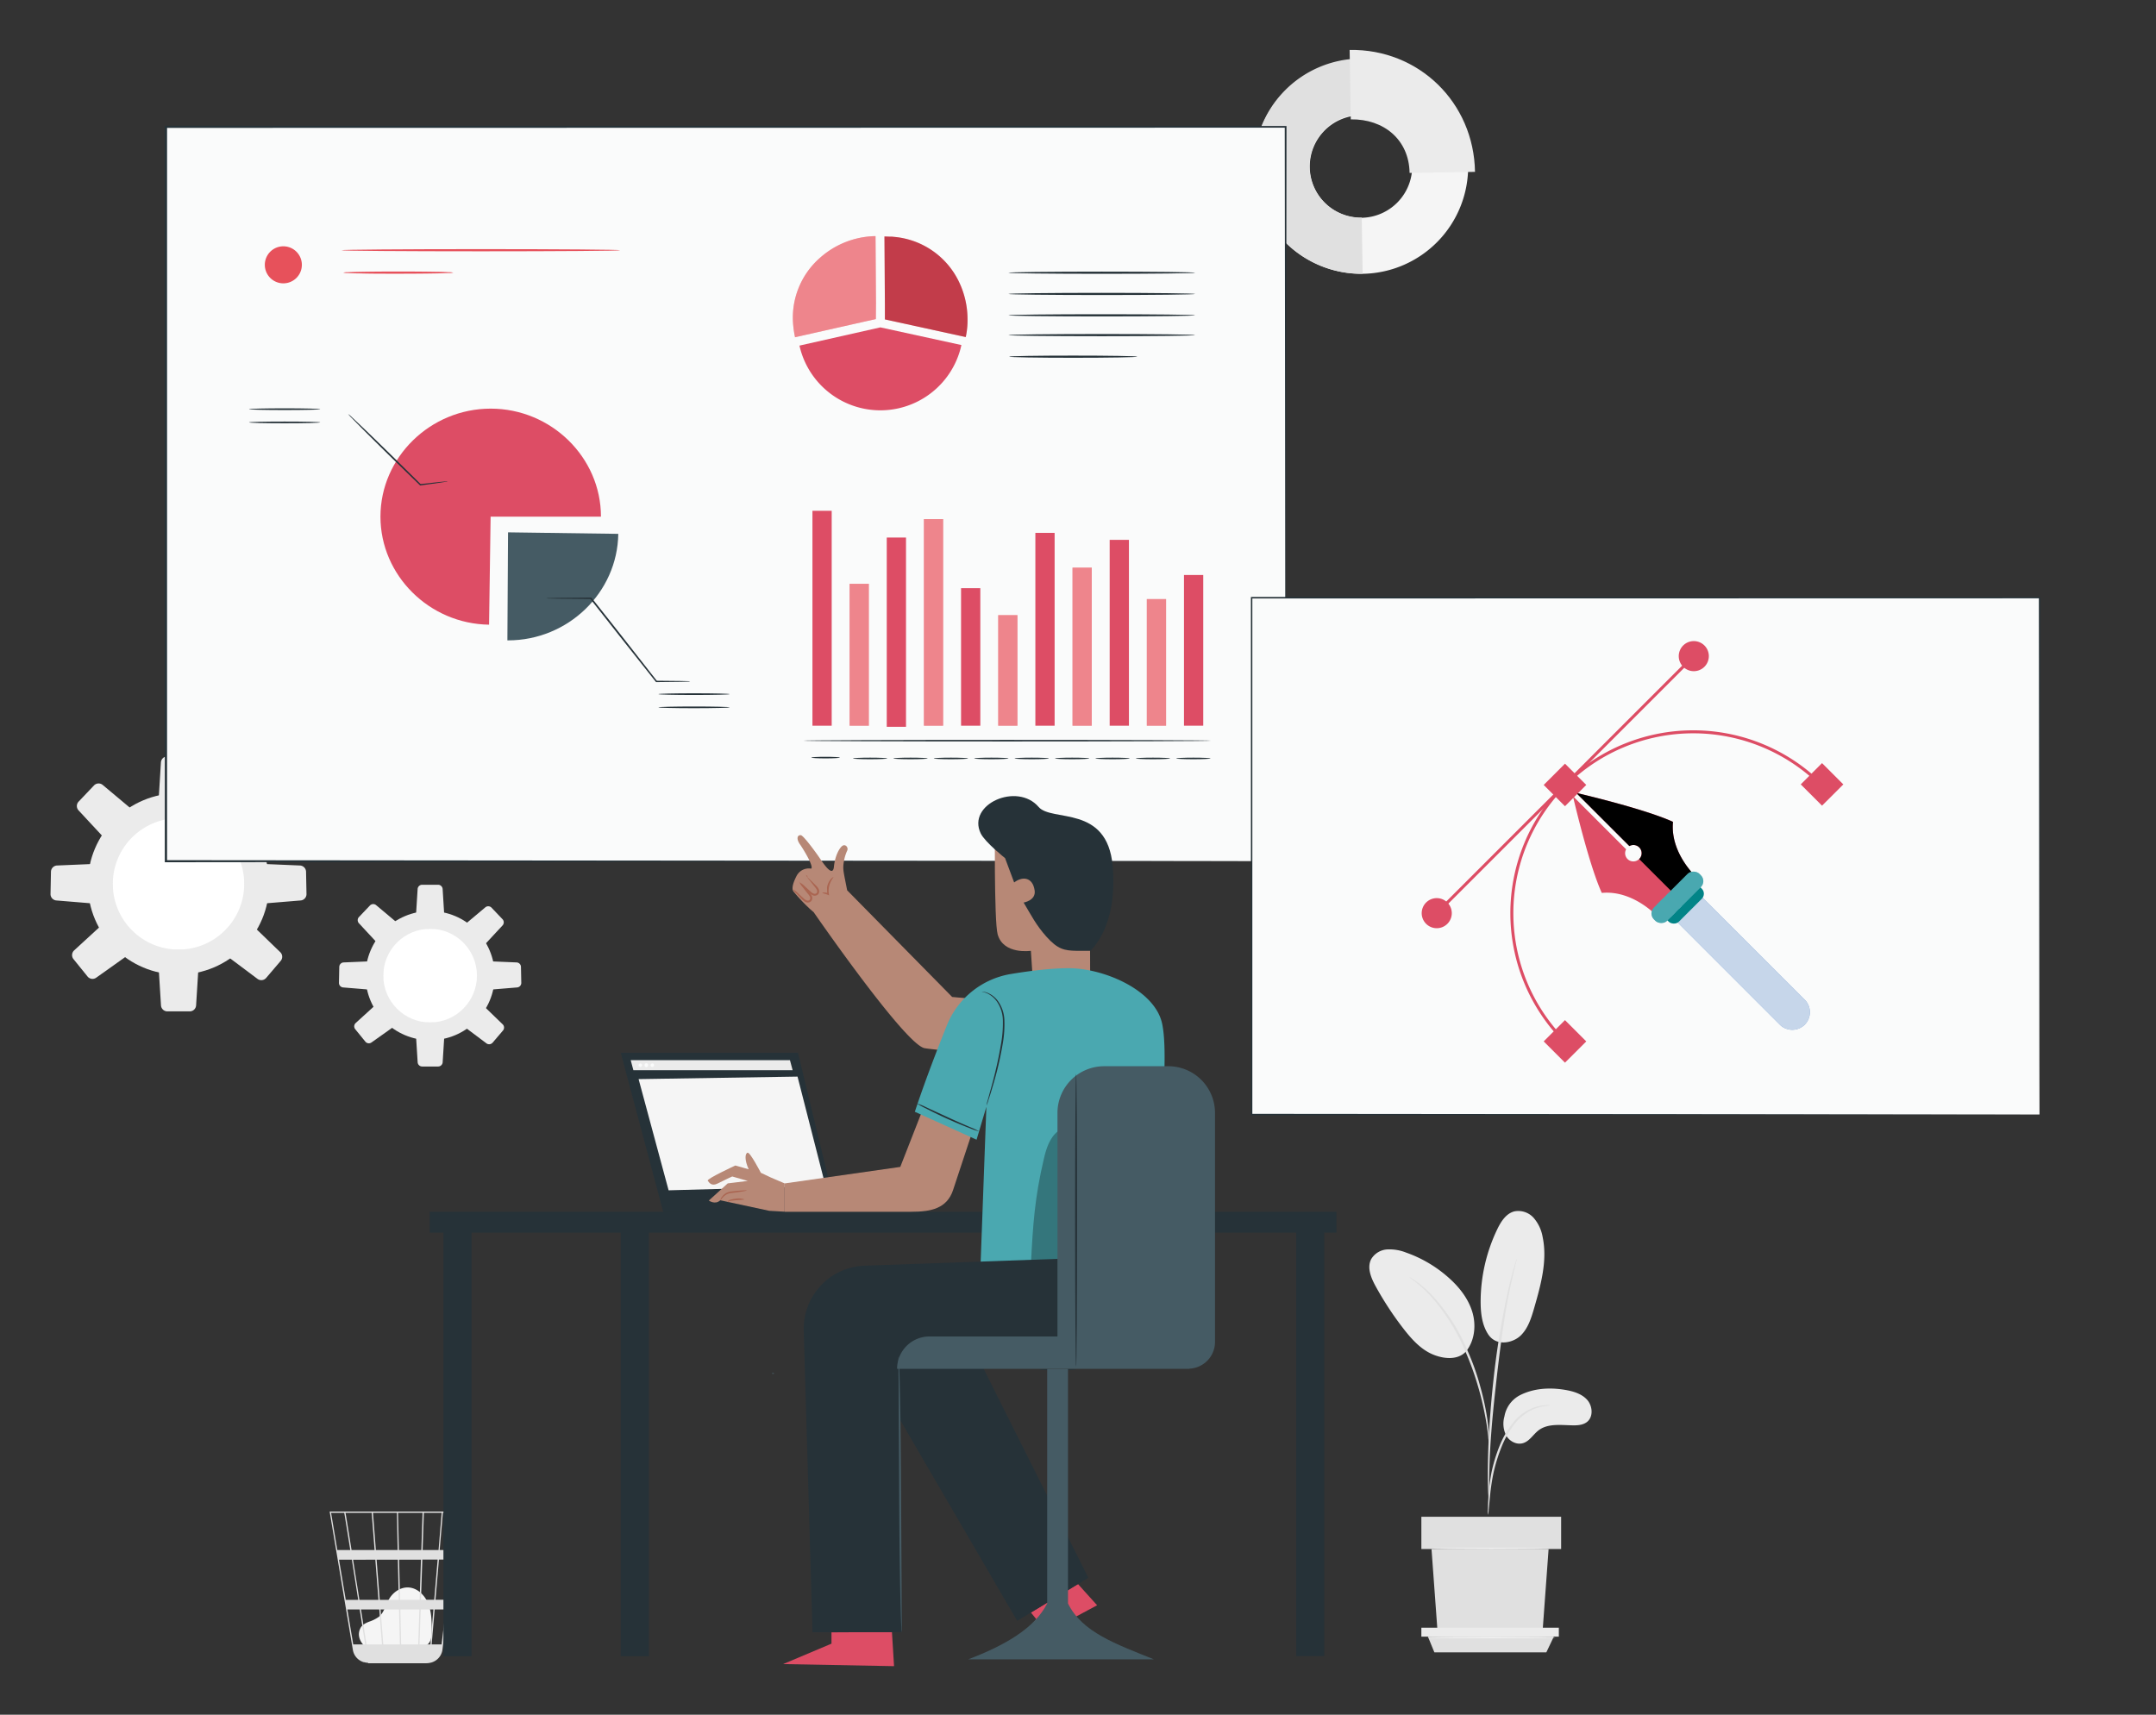 <svg id="Layer_1" data-name="Layer 1" xmlns="http://www.w3.org/2000/svg" viewBox="0 0 880 700"><rect x="0" y="0" width="880" height="700" fill="#333333" stroke="none"/><defs><style>.cls-1{fill:#ebebeb;}.cls-16,.cls-2{fill:#fff;}.cls-3{fill:#f5f5f5;}.cls-4{fill:#e0e0e0;}.cls-5{fill:#fafbfb;}.cls-6{fill:#263238;}.cls-7{fill:#455b64;}.cls-8{fill:#dd4d65;}.cls-9{fill:#e7515b;}.cls-10{opacity:0.3;}.cls-11{fill:#6c0b21;}.cls-12{fill:#b78876;}.cls-13{fill:#aa6551;}.cls-14,.cls-18{fill:#4aa8b0;}.cls-15{fill:#4075ba;}.cls-16{opacity:0.7;}.cls-17{fill:#028487;}.cls-18{opacity:0.4;}</style></defs><circle class="cls-1" cx="72.86" cy="360.84" r="37.02"/><circle class="cls-2" cx="72.86" cy="360.84" r="26.82"/><path class="cls-1" d="M78.66,334H67.05a2.6,2.6,0,0,1-2.6-2.77l1.24-20a2.62,2.62,0,0,1,2.61-2.45h9.12a2.6,2.6,0,0,1,2.6,2.45l1.25,20A2.61,2.61,0,0,1,78.66,334Z"/><path class="cls-1" d="M78.68,387.67H67.07a2.6,2.6,0,0,0-2.6,2.77l1.24,20a2.61,2.61,0,0,0,2.61,2.44h9.12a2.6,2.6,0,0,0,2.6-2.44l1.25-20A2.61,2.61,0,0,0,78.68,387.67Z"/><path class="cls-1" d="M57.52,337.11l-8,8.42a2.59,2.59,0,0,1-3.8,0L32.08,330.84a2.61,2.61,0,0,1,0-3.58l6.28-6.61a2.61,2.61,0,0,1,3.57-.2L57.3,333.32A2.6,2.6,0,0,1,57.52,337.11Z"/><path class="cls-1" d="M48.84,374.74l7.29,9a2.61,2.61,0,0,1-.52,3.77L39.27,399.13a2.6,2.6,0,0,1-3.54-.49L30,391.55a2.62,2.62,0,0,1,.27-3.57L45,374.45A2.62,2.62,0,0,1,48.84,374.74Z"/><path class="cls-1" d="M96.92,346.8l-8-8.41a2.61,2.61,0,0,1,.21-3.8l15.35-12.88a2.61,2.61,0,0,1,3.57.2l6.29,6.61a2.62,2.62,0,0,1,0,3.57l-13.63,14.69A2.62,2.62,0,0,1,96.92,346.8Z"/><path class="cls-1" d="M96.21,375l-7.54,8.83a2.61,2.61,0,0,0,.42,3.78l16,12a2.6,2.6,0,0,0,3.55-.39l5.92-6.94a2.61,2.61,0,0,0-.17-3.57L100,374.81A2.6,2.6,0,0,0,96.21,375Z"/><path class="cls-1" d="M46,355.09,45.8,366.7A2.61,2.61,0,0,1,43,369.25L23,367.6A2.6,2.6,0,0,1,20.62,365l.18-9.12a2.61,2.61,0,0,1,2.5-2.55l20-.85A2.61,2.61,0,0,1,46,355.09Z"/><path class="cls-1" d="M99.68,355.09l.23,11.61a2.62,2.62,0,0,0,2.83,2.55l20-1.65A2.6,2.6,0,0,0,125.1,365l-.18-9.12a2.61,2.61,0,0,0-2.5-2.55l-20-.85A2.61,2.61,0,0,0,99.68,355.09Z"/><circle class="cls-1" cx="175.56" cy="398.29" r="26.37"/><circle class="cls-2" cx="175.56" cy="398.29" r="19.11"/><path class="cls-1" d="M179.7,379.18h-8.28a1.86,1.86,0,0,1-1.85-2l.89-14.24a1.86,1.86,0,0,1,1.85-1.75h6.5a1.87,1.87,0,0,1,1.86,1.75l.88,14.24A1.86,1.86,0,0,1,179.7,379.18Z"/><path class="cls-1" d="M179.71,417.4h-8.27a1.87,1.87,0,0,0-1.86,2l.89,14.24a1.86,1.86,0,0,0,1.86,1.75h6.5a1.86,1.86,0,0,0,1.85-1.75l.89-14.24A1.86,1.86,0,0,0,179.71,417.4Z"/><path class="cls-1" d="M164.63,381.38l-5.7,6a1.86,1.86,0,0,1-2.71,0l-9.71-10.46a1.86,1.86,0,0,1,0-2.55l4.48-4.71a1.86,1.86,0,0,1,2.54-.14l10.94,9.17A1.85,1.85,0,0,1,164.63,381.38Z"/><path class="cls-1" d="M158.45,408.19l5.2,6.44a1.86,1.86,0,0,1-.37,2.68l-11.65,8.26a1.85,1.85,0,0,1-2.52-.35L145,420.17a1.85,1.85,0,0,1,.19-2.54L155.75,408A1.85,1.85,0,0,1,158.45,408.19Z"/><path class="cls-1" d="M192.71,388.29l-5.7-6a1.86,1.86,0,0,1,.15-2.71l10.93-9.17a1.86,1.86,0,0,1,2.54.14l4.48,4.71a1.86,1.86,0,0,1,0,2.55l-9.71,10.46A1.87,1.87,0,0,1,192.71,388.29Z"/><path class="cls-1" d="M192.2,408.37l-5.37,6.29a1.86,1.86,0,0,0,.3,2.7l11.41,8.57a1.86,1.86,0,0,0,2.53-.28l4.22-4.95a1.86,1.86,0,0,0-.12-2.54l-10.26-9.92A1.86,1.86,0,0,0,192.2,408.37Z"/><path class="cls-1" d="M156.45,394.19l-.17,8.27a1.86,1.86,0,0,1-2,1.82l-14.22-1.17a1.86,1.86,0,0,1-1.71-1.89l.13-6.5a1.86,1.86,0,0,1,1.78-1.82l14.26-.6A1.86,1.86,0,0,1,156.45,394.19Z"/><path class="cls-1" d="M194.67,394.19l.17,8.27a1.86,1.86,0,0,0,2,1.82l14.23-1.17a1.85,1.85,0,0,0,1.7-1.89l-.13-6.5a1.86,1.86,0,0,0-1.78-1.82l-14.26-.6A1.86,1.86,0,0,0,194.67,394.19Z"/><path class="cls-3" d="M511.77,68.55a43.74,43.74,0,1,1,44.44,43.23A43.9,43.9,0,0,1,511.77,68.55Zm64.64-1a20.91,20.91,0,1,0-20.57,21.35A21,21,0,0,0,576.41,67.5Z"/><path class="cls-4" d="M511.77,68.55a43.89,43.89,0,0,1,43-44.64l.37,22.92a21,21,0,0,0,.67,42l.37,22.92A43.88,43.88,0,0,1,511.77,68.55Z"/><path class="cls-1" d="M550.87,20.38c28.22-.46,50.72,21.44,51.17,49.78l-26.7.43c-.21-13.55-10.52-22.08-24-21.86Z"/><path class="cls-3" d="M148.9,672.08c-1.12-1-3.63-4-1.7-7.57.71-1.3,2.22-2,3.58-2.52a14.45,14.45,0,0,0,3.92-2c2.13-1.81,2.72-4.82,4.13-7.23,1.62-2.77,4.64-4.85,7.84-4.7,3.66.16,6.71,3.15,8.09,6.56s1.44,7.19,1.47,10.87c0,2-.08,4.33-1.57,5.71s-3.46,1.28-5.32,1.22l-20-.61"/><path class="cls-4" d="M187.15,617.08h-52.6l9.48,56.5a6.3,6.3,0,0,0,4.49,5l.18,0c.16,0,.31.09.47.12a6.37,6.37,0,0,0,1.07.12V679l.26,0H174a6.88,6.88,0,0,0,1.29-.13,6.34,6.34,0,0,0,5.32-5.52l4.57-38.93.2-1.55h0l1.81-15.41Zm-9.92,36h-5.4l.55-16.4h6.25Zm1.93-16.4h5.16l-1.92,16.4h-4.65ZM163.73,671.3l-.32-14.25h7.77l-.47,14.25Zm-8.4-14.25h7.55l.33,14.25h-6.77Zm.58,14.25h-6.33c-.6-3.85-1.38-8.85-2.23-14.25h7.46ZM155,653.12l-1.28-16.4h8.67l.37,16.4Zm8.29,0-.38-16.4h8.91l-.54,16.4Zm-.47-20.33-.35-15.18h10l-.5,15.18Zm-.52,0h-8.88l-1.18-15.18H162Zm-9.41,0h-9.39c-.34-2.1-.65-4.08-.94-5.87-1-6.14-1.34-8.44-1.55-9.31h10.7Zm.31,3.93,1.27,16.4h-7.77c-.26-1.66-.52-3.35-.79-5l-1.79-11.37Zm-7,16.4h-5.07l-2.75-16.4h5.24C144.42,641.79,145.31,647.43,146.2,653.12Zm.62,3.93c.78,4.93,1.54,9.79,2.23,14.25h-4.87l-2.39-14.25Zm24.41,14.25.47-14.25h5.19l-1.21,14.25Zm1.28-38.51.5-15.18h7.25L179,632.79Zm-32-15.18c.21,1.1,1.17,7.07,2.46,15.18h-5.28l-2.55-15.18Zm39.73,53.69H176.2l1.22-14.25h4.52Zm4.51-38.51h-5.29l1.3-15.18h5.78Z"/><rect class="cls-5" x="67.68" y="51.76" width="457.07" height="299.8"/><path class="cls-6" d="M524.75,351.56c0-2.88-.14-116.95-.36-299.8l.36.36-457,.09h0l.44-.45c0,106.62,0,208.08,0,299.8l-.41-.41,457.07.41L67.68,352h-.41v-.41c0-91.72,0-193.18,0-299.8v-.44h.48l457,.09h.35v.35C524.88,234.61,524.75,348.68,524.75,351.56Z"/><rect class="cls-5" x="510.83" y="244.02" width="321.62" height="210.96"/><path class="cls-6" d="M832.45,455c0-2-.1-82.29-.25-211l.25.25-321.6.07h0l.31-.32c0,75,0,146.42,0,211l-.29-.29,321.62.29-321.62.29h-.29V455c0-64.54,0-135.93,0-211v-.31h.34l321.6.07h.25V244C832.55,372.69,832.45,453,832.45,455Z"/><path class="cls-7" d="M207.36,217.32l45,.62c-.34,24-20.53,43.48-45,43.48h-.26Z"/><path class="cls-6" d="M281.7,278.19a4.52,4.52,0,0,1-1,.08l-2.75.07-10.05.12h-.12l-.08-.1L252.9,259.67l-12-15.24.23.11L228,244.41l-3.7-.08a7.57,7.57,0,0,1-1.31-.09,7.57,7.57,0,0,1,1.31-.09l3.7-.08,13.23-.12h.14l.09.11c3.5,4.41,7.62,9.62,12,15.18L268.15,278l-.21-.1L278,278l2.75.07A4.52,4.52,0,0,1,281.7,278.19Z"/><path class="cls-6" d="M297.83,283.37c0,.19-6.52.35-14.55.35s-14.55-.16-14.55-.35,6.52-.34,14.55-.34S297.83,283.18,297.83,283.37Z"/><path class="cls-6" d="M297.83,288.76c0,.19-6.52.35-14.55.35s-14.55-.16-14.55-.35,6.52-.34,14.55-.34S297.83,288.57,297.83,288.76Z"/><path class="cls-8" d="M200.25,210.92l-.63,44.1c-24.42-.34-44.33-20.14-44.33-44.1,0-24.19,20.3-44.1,45-44.1s45,19.91,45,44.1Z"/><path class="cls-6" d="M182.7,196.5a3,3,0,0,1-.78.18l-2.24.36-8.07,1.13-.14,0-.1-.1L160.6,187.61c-5.17-5.07-9.83-9.69-13.18-13.06l-3.94-4a11.88,11.88,0,0,1-1.37-1.54,12.42,12.42,0,0,1,1.56,1.35c1.06,1,2.43,2.29,4.09,3.86,3.44,3.28,8.15,7.85,13.32,12.92l10.69,10.57-.23-.08,8.1-.89,2.26-.21A3.05,3.05,0,0,1,182.7,196.5Z"/><path class="cls-6" d="M130.72,167.05c0,.19-6.51.34-14.55.34s-14.54-.15-14.54-.34,6.51-.35,14.54-.35S130.72,166.86,130.72,167.05Z"/><path class="cls-6" d="M130.72,172.43c0,.2-6.51.35-14.55.35s-14.54-.15-14.54-.35,6.51-.34,14.54-.34S130.72,172.24,130.72,172.43Z"/><path class="cls-9" d="M357.54,123.79l-.18-27.4a35,35,0,0,0-22.61,8.81,32.46,32.46,0,0,0-10.9,28.39,38.67,38.67,0,0,0,.64,4s0,.06,0,.09h0l33-7.43Z"/><g class="cls-10"><path class="cls-2" d="M357.54,123.79l-.18-27.4a35,35,0,0,0-22.61,8.81,32.46,32.46,0,0,0-10.9,28.39,38.67,38.67,0,0,0,.64,4s0,.06,0,.09h0l33-7.43Z"/></g><path class="cls-9" d="M391.57,115.36A32.52,32.52,0,0,0,364.92,96.7q-.53-.06-1.05-.09l-.66,0c-.66,0-1.32-.06-2-.06H361l.18,27.4,0,6.44,33,7.21h0a31.78,31.78,0,0,0,.73-7.11A35.38,35.38,0,0,0,391.57,115.36Z"/><g class="cls-10"><path class="cls-11" d="M391.57,115.36A32.52,32.52,0,0,0,364.92,96.7q-.53-.06-1.05-.09l-.66,0c-.66,0-1.32-.06-2-.06H361l.18,27.4,0,6.44,33,7.21h0a31.78,31.78,0,0,0,.73-7.11A35.38,35.38,0,0,0,391.57,115.36Z"/></g><path class="cls-8" d="M359.31,133.65l-33,7.44a33.85,33.85,0,0,0,66.1-.23l-33-7.2"/><path class="cls-6" d="M487.85,128.72c0,.25-17.08.45-38.13.45s-38.14-.2-38.14-.45,17.07-.44,38.14-.44S487.85,128.48,487.85,128.72Z"/><path class="cls-6" d="M487.85,120c0,.24-17.08.44-38.13.44s-38.14-.2-38.14-.44,17.07-.45,38.14-.45S487.85,119.78,487.85,120Z"/><path class="cls-6" d="M487.85,111.34c0,.24-17.08.44-38.13.44s-38.14-.2-38.14-.44,17.07-.45,38.14-.45S487.85,111.09,487.85,111.34Z"/><path class="cls-6" d="M487.85,136.81c0,.24-17.08.44-38.13.44s-38.14-.2-38.14-.44,17.07-.45,38.14-.45S487.85,136.56,487.85,136.81Z"/><path class="cls-6" d="M464.23,145.61c0,.25-11.73.45-26.19.45s-26.19-.2-26.19-.45,11.73-.44,26.19-.44S464.23,145.36,464.23,145.61Z"/><rect class="cls-8" x="331.61" y="208.53" width="7.86" height="87.73"/><rect class="cls-9" x="346.77" y="238.33" width="7.86" height="57.93"/><rect class="cls-8" x="361.94" y="219.44" width="7.86" height="77.27"/><rect class="cls-9" x="377.1" y="211.92" width="7.86" height="84.34"/><rect class="cls-8" x="392.27" y="240.11" width="7.86" height="56.15"/><rect class="cls-9" x="407.43" y="251.12" width="7.86" height="45.14"/><rect class="cls-8" x="422.6" y="217.54" width="7.86" height="78.72"/><rect class="cls-9" x="437.76" y="231.73" width="7.86" height="64.53"/><rect class="cls-8" x="452.93" y="220.39" width="7.86" height="75.87"/><rect class="cls-9" x="468.09" y="244.57" width="7.86" height="51.69"/><rect class="cls-8" x="483.26" y="234.73" width="7.86" height="61.52"/><path class="cls-6" d="M494.32,302.37c0,.18-37.26.32-83.21.32s-83.22-.14-83.22-.32,37.25-.32,83.22-.32S494.32,302.19,494.32,302.37Z"/><path class="cls-6" d="M342.81,309.27c0,.18-2.61.33-5.83.33s-5.83-.15-5.83-.33,2.61-.32,5.83-.32S342.81,309.1,342.81,309.27Z"/><path class="cls-6" d="M362.15,309.63c0,.17-3.12.32-7,.32s-7-.15-7-.32,3.12-.33,7-.33S362.15,309.45,362.15,309.63Z"/><path class="cls-6" d="M378.64,309.63c0,.17-3.12.32-7,.32s-7-.15-7-.32,3.12-.33,7-.33S378.64,309.45,378.64,309.63Z"/><path class="cls-6" d="M395.13,309.63c0,.17-3.12.32-7,.32s-7-.15-7-.32,3.12-.33,7-.33S395.13,309.45,395.13,309.63Z"/><path class="cls-6" d="M411.63,309.63c0,.17-3.12.32-7,.32s-7-.15-7-.32,3.12-.33,7-.33S411.63,309.45,411.63,309.63Z"/><path class="cls-6" d="M428.12,309.63c0,.17-3.12.32-7,.32s-7-.15-7-.32,3.12-.33,7-.33S428.12,309.45,428.12,309.63Z"/><path class="cls-6" d="M444.61,309.63c0,.17-3.12.32-7,.32s-7-.15-7-.32,3.12-.33,7-.33S444.61,309.45,444.61,309.63Z"/><path class="cls-6" d="M461.1,309.63c0,.17-3.12.32-7,.32s-7-.15-7-.32,3.12-.33,7-.33S461.1,309.45,461.1,309.63Z"/><path class="cls-6" d="M477.6,309.63c0,.17-3.12.32-7,.32s-7-.15-7-.32,3.12-.33,7-.33S477.6,309.45,477.6,309.63Z"/><path class="cls-6" d="M494.09,309.63c0,.17-3.12.32-7,.32s-7-.15-7-.32,3.11-.33,7-.33S494.09,309.45,494.09,309.63Z"/><g class="cls-10"><rect class="cls-2" x="346.77" y="238.33" width="7.86" height="57.93"/></g><g class="cls-10"><rect class="cls-2" x="377.1" y="211.92" width="7.86" height="84.34"/></g><g class="cls-10"><rect class="cls-2" x="407.43" y="251.12" width="7.86" height="45.14"/></g><g class="cls-10"><rect class="cls-2" x="437.76" y="231.73" width="7.86" height="64.53"/></g><g class="cls-10"><rect class="cls-2" x="468.09" y="244.57" width="7.86" height="51.69"/></g><path class="cls-9" d="M123.21,108.11a7.56,7.56,0,1,1-7.56-7.56A7.56,7.56,0,0,1,123.21,108.11Z"/><path class="cls-9" d="M253.2,102.15c0,.25-25.49.44-56.93.44s-56.94-.19-56.94-.44,25.48-.45,56.94-.45S253.2,101.9,253.2,102.15Z"/><path class="cls-9" d="M185,111.29a7,7,0,0,1-1.76.18c-1.14,0-2.78.1-4.81.14-4.06.08-9.67.13-15.87.13s-11.81,0-15.87-.13c-2,0-3.67-.09-4.81-.14a7,7,0,0,1-1.76-.18,6.74,6.74,0,0,1,1.76-.17c1.14-.05,2.78-.1,4.81-.14,4.06-.08,9.67-.13,15.87-.13s11.81.05,15.87.13c2,0,3.67.09,4.81.14A6.83,6.83,0,0,1,185,111.29Z"/><rect class="cls-6" x="285.1" y="490.39" width="92.64" height="4.51"/><polygon class="cls-6" points="270.75 494.9 253.37 429.78 325.7 429.78 341.44 494.9 270.75 494.9"/><path class="cls-1" d="M258.52,436.9h65l-1.09-4.11h-65Z"/><path class="cls-5" d="M265.54,434.85a.71.71,0,1,0,.71-.71A.71.71,0,0,0,265.54,434.85Z"/><path class="cls-5" d="M263.1,434.85a.71.71,0,1,0,1.41,0,.71.71,0,1,0-1.41,0Z"/><path class="cls-5" d="M260.65,434.85a.71.71,0,1,0,.71-.71A.71.71,0,0,0,260.65,434.85Z"/><path class="cls-6" d="M306.44,463.26a15.3,15.3,0,0,1,2,2c1.27,1.36,3.09,3.35,5.26,5.78l.25.27-.31.23a12.29,12.29,0,0,1-12,1.18,11.73,11.73,0,0,1-4.94-4,10.12,10.12,0,0,1-1.83-5.34v-.36h.35c3.41,0,6.23,0,8.18,0a17.9,17.9,0,0,1,3,.15,20.33,20.33,0,0,1-3.13.24c-2,.09-4.73.19-8,.28l.34-.36a9.55,9.55,0,0,0,1.77,4.92A11.08,11.08,0,0,0,302,472a11.8,11.8,0,0,0,11.27-1l0,.5c-2.07-2.41-3.76-4.45-5-5.89A18.86,18.86,0,0,1,306.44,463.26Z"/><path class="cls-6" d="M301.8,455.82a.64.64,0,1,0,1.28,0,.64.64,0,1,0-1.28,0Z"/><path class="cls-6" d="M297.71,450.72h.17l.11.12c2.66,2.67,4.59,4.83,4.45,5s-2.32-1.77-5-4.4l.28.11h-1c-4.25,0-7.69-.15-7.69-.38"/><path class="cls-6" d="M290.53,458.87l-.36.43c-.34-1.73-.7-3.56-1.07-5.47-.18-1-.37-1.94-.56-2.94-.1-.5-.19-1-.29-1.51l-.14-.76-.08-.38,0-.19,0-.1v-.07h0l.4.33-16.08,0,.32-.39c.61,3.42,1.08,6.26,1.4,8.28a32.5,32.5,0,0,1,.45,3.24,24.38,24.38,0,0,1-.74-3c-.43-2-1-4.86-1.75-8.39l-.08-.39h.4l16.08-.13.4.33h0v.07l0,.1,0,.19.07.38"/><path class="cls-6" d="M289.88,453.68q.53,2.88,1,5.49l.08.43h-.44c-4.83,0-8.89-.07-11.71-.12l-3.26-.09a4.78,4.78,0,0,1-1.11-.09,8.18,8.18,0,0,1,1.24-.1l3.34-.11"/><path class="cls-6" d="M300.84,468.76a.65.65,0,0,0,1.29,0,.65.65,0,1,0-1.29,0Z"/><path class="cls-6" d="M289.8,468.8c0-.22,2.62-.41,5.84-.42s5.84.16,5.84.38-2.61.41-5.84.43S289.8,469,289.8,468.8Z"/><path class="cls-6" d="M274.51,473.88a13.09,13.09,0,0,1-.71-2.15c-.42-1.43-1-3.55-1.75-6.19l-.1-.37h.4c4.37-.08,10.2-.14,16.58-.16-.35-.28.48.37.39.3h0v0l0,.07,0,.14.07.27.14.56.28,1.09c.19.73.37,1.44.55,2.15.35,1.4.7,2.77,1,4.07l.12.48h-.49c-4.92,0-9.11-.06-12-.12l-3.4-.09a4.71,4.71,0,0,1-1.15-.1,6.66,6.66,0,0,1,1.3-.11l3.46-.12c2.94-.08,7-.17,11.82-.22l-.37.48c-.34-1.3-.69-2.66-1.06-4.06-.18-.71-.37-1.42-.56-2.15l-.28-1.09-.14-.55-.07-.28,0-.14,0-.07v-.05h0c-.09-.06.74.58.39.31-6.38,0-12.2,0-16.58,0l.29-.38c.62,2.54,1.09,4.63,1.41,6.11A21.51,21.51,0,0,1,274.51,473.88Z"/><path class="cls-6" d="M275.72,451.36c0-.23,2.47-.42,5.5-.43s5.5.16,5.5.38"/><path class="cls-6" d="M281.39,453.54c-3.05,0-5.53-.16-5.53-.38s2.48-.42,5.53-.43"/><path class="cls-6" d="M286.87,454.85c0,.22-2.39.41-5.34.43s-5.34-.16-5.34-.39,2.39-.41,5.34-.42"/><path class="cls-6" d="M276.05,468.66c0-.22,2.35-.42,5.24-.43s5.24.16,5.25.39-2.35.41-5.25.42S276.05,468.88,276.05,468.66Z"/><path class="cls-6" d="M276.7,470.65c0-.22,2-.41,4.47-.42s4.47.16,4.47.39-2,.41-4.47.42S276.7,470.87,276.7,470.65Z"/><polygon class="cls-3" points="336.96 484.19 272.9 485.93 260.65 440.53 325.52 439.51 336.96 484.19"/><polygon class="cls-6" points="175.39 494.69 175.39 503.23 180.99 503.23 180.99 676.13 192.46 676.13 192.46 503.23 253.36 503.23 253.36 676.13 264.84 676.13 264.84 503.23 529.04 503.23 529.04 676.09 540.51 676.09 540.51 503.23 545.48 503.23 545.48 494.69 175.39 494.69"/><path class="cls-6" d="M424.21,559.11c0,.18,3.34.32,7.46.32s7.46-.14,7.46-.32-3.34-.31-7.46-.31S424.21,558.94,424.21,559.11Z"/><ellipse class="cls-7" cx="315.52" cy="560.68" rx="0.4" ry="0.2"/><polygon class="cls-8" points="339.38 666.37 339.38 671 319.64 679.34 364.92 680.19 364.06 666.29 339.38 666.37"/><polygon class="cls-8" points="420.78 658.29 422.95 660.96 414.28 673.24 447.81 655.34 440 646.68 420.78 658.29"/><path class="cls-12" d="M388.64,407l-42.86-43.55-.93-4.71c-.17-.86-.35-1.83-.52-2.92a11.78,11.78,0,0,1,.07-3.84,17.6,17.6,0,0,1,1.32-4.56c.72-1.26-.43-2.78-1.63-2.26s-3.26,3.94-3.71,8.65-4.46-1.54-6-3.79-6.47-9-7.51-9.06c-1.51-.12-1.9,1.53-.35,3.74s5.75,9.16,4.56,9.91h0a5.62,5.62,0,0,0-5.93,2.94c-1.08,2.08-2.28,5-1.29,6.38a77.3,77.3,0,0,0,6.83,7.24l1.43,1.23s37.09,53.73,45.17,55.48c5,1.08,82.73,7.53,82.73,7.53L465.88,414Z"/><path class="cls-12" d="M323.52,363l4,3.81A4.66,4.66,0,0,0,329,367.9a1.42,1.42,0,0,0,2-1.87,4.8,4.8,0,0,0-.91-1.41L326.18,360"/><path class="cls-13" d="M326.18,360c.09-.07.83.66,2,1.91.63.72,1.28,1.46,2,2.22a7.47,7.47,0,0,1,1.09,1.48,2.09,2.09,0,0,1-.11,2.2,1.94,1.94,0,0,1-2.17.5,4.38,4.38,0,0,1-1.55-1.09l-2.08-2.12a9.87,9.87,0,0,1-1.77-2.09,9.42,9.42,0,0,1,2.17,1.68l2.19,2a4,4,0,0,0,1.3.88,1.18,1.18,0,0,0,1.28-.25,1.34,1.34,0,0,0,0-1.36,6.86,6.86,0,0,0-1-1.34l-1.82-2.33A9.74,9.74,0,0,1,326.18,360Z"/><path class="cls-12" d="M326.34,360.23l4,3.8a4.58,4.58,0,0,0,1.5,1.1,1.42,1.42,0,0,0,2-1.87,4.61,4.61,0,0,0-.91-1.41c-1.28-1.55-2.57-3.09-3.85-4.63"/><path class="cls-13" d="M329,357.22c.08-.08.83.66,2,1.91l2,2.22a7.19,7.19,0,0,1,1.09,1.48,2.09,2.09,0,0,1-.1,2.2,2,2,0,0,1-2.17.5,4.52,4.52,0,0,1-1.56-1.09l-2.07-2.12a9.15,9.15,0,0,1-1.77-2.09,8.93,8.93,0,0,1,2.16,1.68l2.2,2a3.89,3.89,0,0,0,1.29.89,1.18,1.18,0,0,0,1.28-.25,1.34,1.34,0,0,0,0-1.36,7.82,7.82,0,0,0-.95-1.34l-1.83-2.33A9.3,9.3,0,0,1,329,357.22Z"/><path class="cls-12" d="M329.43,358l4,3.81a4.85,4.85,0,0,0,1.49,1.1,1.64,1.64,0,0,0,1.74-.28,1.62,1.62,0,0,0,.23-1.59,4.49,4.49,0,0,0-.91-1.41l-3.86-4.64"/><path class="cls-13" d="M337.55,362.32A6.89,6.89,0,0,1,339,359c.61-.71,1.12-1,1.19-.92s-1.48,1.75-1.88,4.36a7.83,7.83,0,0,0,0,2.46l.08.62-.54-.23c-1.24-.53-2.18-.6-2.18-.76s1-.32,2.42.12l-.46.39"/><path class="cls-12" d="M444.79,341.7l.18,59.64-23.26,1.11-.94-14.29s-11.22,1.7-13.57-6.74c-1.49-5.39-1.12-47.06-1.12-47.06Z"/><path class="cls-6" d="M400.3,340.24c1.73,3.56,9.93,10.08,9.93,10.08l3.71,9.94c3.22-2.52,7.55-2.38,8.37,3.28.59,4.09-4.5,4.92-4.5,4.92,3,5,5,9.11,9.28,13.9,4.66,5.19,7.28,5.71,12.34,5.8H445s11.41-9.54,9.15-34.67-24.84-17.79-30.23-24.07C415.15,319.2,394.55,328.34,400.3,340.24Z"/><path class="cls-12" d="M398.23,457.92,389,485.85c-2.51,7.55-9.1,8.84-17,8.84H320.32V483.11l47.14-6.73,11.23-28.7Z"/><path class="cls-12" d="M314.65,480.71l-4.1-1.94s-4.41-8.53-5.43-8.19-1.3,2.85.47,6.77l-5.44-1.55s-11.79,5.45-11.27,6.18,1.49,2.47,4.05,1.16,5.94-2.86,5.94-2.86l6.35,1.82-8.19,1-7.71,7S291.85,492,294,490l20,4.3,6.27.36V483.11Z"/><path class="cls-13" d="M294,490c.08.06.45-.53,1.17-1.32a6.29,6.29,0,0,1,1.46-1.12,5.9,5.9,0,0,1,2.16-.57c3.34-.39,6-.85,6-1s-2.74,0-6.08.4a5.88,5.88,0,0,0-2.38.69,5.68,5.68,0,0,0-1.5,1.33A3.59,3.59,0,0,0,294,490Z"/><path class="cls-13" d="M297.17,490.84c.07,0,.14-.42.7-.54s1.48-.21,2.43-.31c1.92-.19,3.5-.18,3.52-.36a7.19,7.19,0,0,0-3.58-.26,10.68,10.68,0,0,0-2.52.52,1,1,0,0,0-.61.62C297.06,490.73,297.13,490.84,297.17,490.84Z"/><path class="cls-14" d="M402.6,451.83l-4,13.44-25.19-11.4c.91-2.81,5.07-15.35,13.05-35.24a34.2,34.2,0,0,1,26.1-21c8.24-1.37,17.21-2.44,24.11-2.37,14.13.16,34.92,9,37.71,22.83,2.13,10.57.07,29.22.07,51.89l-1.84,43.31-72.36,2.46Z"/><g class="cls-10"><path d="M474.42,459.92c-8.81,1.8-17.85,0-26.82-.55-5.44-.32-11.48-.91-15.78,2.43-3.41,2.65-4.79,7.11-5.77,11.32-3.75,16-4.44,26.79-5.28,43.24L464.33,519Z"/></g><path class="cls-6" d="M400.75,404.83c0,.06.72.1,1.92.57a10.09,10.09,0,0,1,4.17,3.38,14,14,0,0,1,2.49,7.54,47.74,47.74,0,0,1-.76,9.92,166.94,166.94,0,0,1-4,17.74c-.6,2.17-1.09,4-1.47,5.33a13.78,13.78,0,0,0-.46,2,11.85,11.85,0,0,0,.7-1.9c.41-1.24,1-3,1.65-5.28a138.33,138.33,0,0,0,4.24-17.76,45.94,45.94,0,0,0,.72-10.06,14.18,14.18,0,0,0-2.72-7.77,9.77,9.77,0,0,0-4.43-3.33,6.8,6.8,0,0,0-1.48-.34C400.93,404.81,400.75,404.8,400.75,404.83Z"/><path class="cls-6" d="M374.24,450.44a23.09,23.09,0,0,0,3.55,2c2.23,1.17,5.36,2.71,8.88,4.3s6.74,2.91,9.1,3.81a24.18,24.18,0,0,0,3.87,1.31,27.17,27.17,0,0,0-3.7-1.72c-2.32-1-5.51-2.39-9-4s-6.65-3.06-8.94-4.13A28.52,28.52,0,0,0,374.24,450.44Z"/><path class="cls-6" d="M362.7,519a25.79,25.79,0,0,0-10.53,34.54l63,108.14,29.06-17.55-48.91-97.64,35.45-23.14"/><path class="cls-6" d="M439.39,513.64l-86.46,3.06a25.78,25.78,0,0,0-24.88,26.17l3.59,123.5,36.37-.08-1.22-116.77,72.6-1.91Z"/><path class="cls-7" d="M366.79,553.75a5.25,5.25,0,0,1,.11,1.14c0,.83.08,1.91.14,3.27.11,2.85.22,7,.32,12.06.22,10.18.37,24.25.44,39.79s.16,29.53.21,39.79c0,5,.05,9.12.07,12.06,0,1.36,0,2.45,0,3.28a8.82,8.82,0,0,1-.06,1.15,5.55,5.55,0,0,1-.11-1.15c0-.82-.08-1.91-.14-3.27-.11-2.85-.22-7-.32-12.06-.22-10.18-.37-24.25-.44-39.8s-.16-29.52-.21-39.78c0-5-.05-9.12-.07-12.06,0-1.36,0-2.45,0-3.28A8.36,8.36,0,0,1,366.79,553.75Z"/><path class="cls-7" d="M476.85,435.27H450.69a19.06,19.06,0,0,0-19.07,19.06V545.6H379.36a13.2,13.2,0,0,0-13.2,13.2H485.49v-.07a10.9,10.9,0,0,0,10.43-10.88V454.33A19.06,19.06,0,0,0,476.85,435.27Z"/><path class="cls-6" d="M439.23,438.28c.22,0,.4,26.82.4,59.9s-.18,59.9-.4,59.9-.41-26.82-.41-59.9S439,438.28,439.23,438.28Z"/><path class="cls-7" d="M435.92,654.59V558.85h-8.5v95.74c-5.19,10.24-17.4,17.16-32.27,22.83H471C455.57,671.17,441.67,666.37,435.92,654.59Z"/><path class="cls-8" d="M692.63,358.35l-16,15.94s-9.83-11-22.84-9.77C649,354,643.53,331.45,642,325l21.72,21.72a3.35,3.35,0,1,0,1.33-1.34l-21.71-21.71c6.42,1.51,28.93,7,39.5,11.82C681.61,348.52,692.63,358.35,692.63,358.35Z"/><path d="M682.85,335.52c-10.56-4.82-33.08-10.32-39.51-11.83l21.72,21.71a3.35,3.35,0,0,1,4,5.31l15.61,15.61,8-8S681.61,348.52,682.85,335.52Z"/><path class="cls-15" d="M736.63,418.3h0a7.22,7.22,0,0,1-10.18,0l-46.76-46.77,10.17-10.17,46.77,46.77A7.22,7.22,0,0,1,736.63,418.3Z"/><path class="cls-16" d="M736.63,418.3h0a7.22,7.22,0,0,1-10.18,0l-46.76-46.77,10.17-10.17,46.77,46.77A7.22,7.22,0,0,1,736.63,418.3Z"/><rect class="cls-17" x="677.82" y="365.38" width="19.07" height="7.29" rx="2.93" transform="translate(-59.62 594.11) rotate(-45)"/><rect class="cls-14" x="671.51" y="362.51" width="26.28" height="7.63" rx="3.39" transform="translate(-58.5 591.41) rotate(-45)"/><rect class="cls-18" x="671.51" y="362.51" width="26.28" height="7.63" rx="3.39" transform="translate(-58.5 591.41) rotate(-45)"/><rect class="cls-14" x="678.52" y="367.04" width="3.21" height="7.63" transform="translate(-63.03 589.53) rotate(-45)"/><rect class="cls-14" x="682.6" y="363.9" width="1.32" height="7.63" transform="translate(1426.41 144.62) rotate(135)"/><path class="cls-8" d="M638.34,425.57A74.64,74.64,0,1,1,743.9,320l-.87.87A73.42,73.42,0,1,0,639.2,424.71Z"/><rect class="cls-8" x="564.74" y="319.83" width="148.06" height="1.22" transform="translate(-39.5 545.53) rotate(-45)"/><rect class="cls-8" x="633.24" y="314.91" width="11.06" height="11.06" transform="translate(-39.5 545.53) rotate(-45)"/><path class="cls-8" d="M638.77,329.13l-8.69-8.69,8.69-8.68,8.69,8.68Zm-7-8.69,7,7,7-7-7-7Z"/><rect class="cls-8" x="633.24" y="419.61" width="11.06" height="11.06" transform="translate(-113.53 576.2) rotate(-45)"/><path class="cls-8" d="M638.77,433.82l-8.69-8.68,8.69-8.69,8.69,8.69Zm-7-8.68,7,7,7-7-7-7Z"/><rect class="cls-8" x="738.16" y="314.68" width="11.06" height="11.06" transform="translate(-8.6 619.66) rotate(-45)"/><path class="cls-8" d="M743.69,328.9,735,320.22l8.69-8.69,8.69,8.69Zm-7-8.68,7,6.95,7-6.95-7-7Z"/><circle class="cls-8" cx="691.34" cy="267.87" r="5.53"/><path class="cls-8" d="M691.34,274a6.14,6.14,0,1,1,4.35-10.48h0A6.14,6.14,0,0,1,691.34,274Zm0-11.06a4.92,4.92,0,1,0,3.48,1.44h0A4.88,4.88,0,0,0,691.34,263Z"/><circle class="cls-8" cx="586.42" cy="372.79" r="5.53"/><path class="cls-8" d="M586.42,378.93a6.14,6.14,0,1,1,4.35-10.48h0a6.14,6.14,0,0,1-4.35,10.48Zm0-11.06a4.92,4.92,0,1,0,3.48,1.44A4.91,4.91,0,0,0,586.42,367.87Z"/><path class="cls-1" d="M620.35,569.6c5.58-2.87,12.14-3.25,18.34-2.22,3.33.55,6.79,1.54,9.06,4s2.69,6.9.09,9.05c-1.55,1.27-3.7,1.47-5.71,1.45-4.85-.06-10.23-.91-14.1,2-2.21,1.67-3.68,4.43-6.33,5.25s-5.5-.72-6.87-3a10.68,10.68,0,0,1-.78-7.88A12.06,12.06,0,0,1,620.35,569.6Z"/><path class="cls-1" d="M607.56,544.93c3.42,4.87,10.05,3.26,13.12.29s4.37-7.29,5.56-11.4c2.7-9.39,5.42-19.24,3.41-28.81a16.05,16.05,0,0,0-3.67-7.83,8.39,8.39,0,0,0-7.93-2.64c-3.34.89-5.42,4.16-6.92,7.28a68.63,68.63,0,0,0-6.79,29.47c0,4.74.55,9.72,3.22,13.64Z"/><path class="cls-1" d="M598.2,551.92c3.7-4.39,4.4-10.81,2.75-16.31s-5.37-10.2-9.66-14A51.79,51.79,0,0,0,574,511.38a18.46,18.46,0,0,0-7.78-1.32,8.19,8.19,0,0,0-6.54,3.95c-1.82,3.47-.07,7.68,1.82,11.12a132.31,132.31,0,0,0,11.36,17.31c3.41,4.39,7.31,8.72,12.5,10.71s10.59,1.75,13.34-1.85Z"/><path class="cls-4" d="M607.33,618.43a10.08,10.08,0,0,0,.31-2.21q.24-2.43.59-6.05a86.13,86.13,0,0,1,1.36-8.86,67.25,67.25,0,0,1,3.22-10.46,38.64,38.64,0,0,1,5.34-9.46,20.06,20.06,0,0,1,6.75-5.62,19,19,0,0,1,5.69-1.77,10.54,10.54,0,0,0,2.21-.32,10.88,10.88,0,0,0-2.25,0,17.18,17.18,0,0,0-5.93,1.54,19.91,19.91,0,0,0-7.12,5.66,37.75,37.75,0,0,0-5.54,9.66,64.39,64.39,0,0,0-3.2,10.63,74.66,74.66,0,0,0-1.17,9c-.2,2.57-.27,4.65-.3,6.08A10.26,10.26,0,0,0,607.33,618.43Z"/><path class="cls-4" d="M607.75,613.78a4.62,4.62,0,0,0,.06-1c0-.77,0-1.74,0-2.94,0-2.54,0-6.23.13-10.79.23-9.11,1-18.92,2.53-32.74,1.43-13,3.36-28.13,5.39-38,.44-2.24.88-4.25,1.29-6s.73-3.29,1.05-4.53l.69-2.85a4.27,4.27,0,0,0,.18-1,5.11,5.11,0,0,0-.36,1c-.22.74-.5,1.67-.85,2.81s-.77,2.74-1.21,4.5-.94,3.76-1.42,6a334.4,334.4,0,0,0-5.67,35.23c-1.52,13.86-2.2,26.47-2.26,35.61-.06,4.57,0,8.26.16,10.81.07,1.2.13,2.17.17,2.94A4.91,4.91,0,0,0,607.75,613.78Z"/><path class="cls-4" d="M607.81,589.45a20.58,20.58,0,0,0,0-3.07,82.78,82.78,0,0,0-.94-8.31,110.42,110.42,0,0,0-2.7-12.12,99.73,99.73,0,0,0-5.07-14.33,76.1,76.1,0,0,0-14.88-23.16,37.38,37.38,0,0,0-3.5-3.26c-.53-.45-1-.9-1.49-1.26l-1.36-.94a18.13,18.13,0,0,0-2.58-1.65c-.15.2,3.66,2.44,8.47,7.55A80.83,80.83,0,0,1,598.24,552a114.06,114.06,0,0,1,5.1,14.2c1.32,4.45,2.21,8.55,2.87,12s1,6.28,1.22,8.23A21.13,21.13,0,0,0,607.81,589.45Z"/><polygon class="cls-4" points="584.29 632.37 586.73 665.77 629.64 665.77 632.08 632.37 584.29 632.37"/><rect class="cls-4" x="580.15" y="619.2" width="57.05" height="13.17"/><polygon class="cls-1" points="580.15 664.49 580.15 668.14 582.83 668.14 636.26 668.14 636.26 664.49 580.15 664.49"/><polygon class="cls-4" points="585.46 674.56 582.83 668.14 634.21 668.14 631.15 674.56 585.46 674.56"/><path class="cls-3" d="M632.68,632.15c0,.15-10.76.27-24,.27s-24-.12-24-.27,10.75-.27,24-.27S632.68,632,632.68,632.15Z"/><path class="cls-3" d="M634.84,668.5c0,.15-11.68.27-26.09.27s-26.1-.12-26.1-.27,11.68-.27,26.1-.27S634.84,668.35,634.84,668.5Z"/></svg>